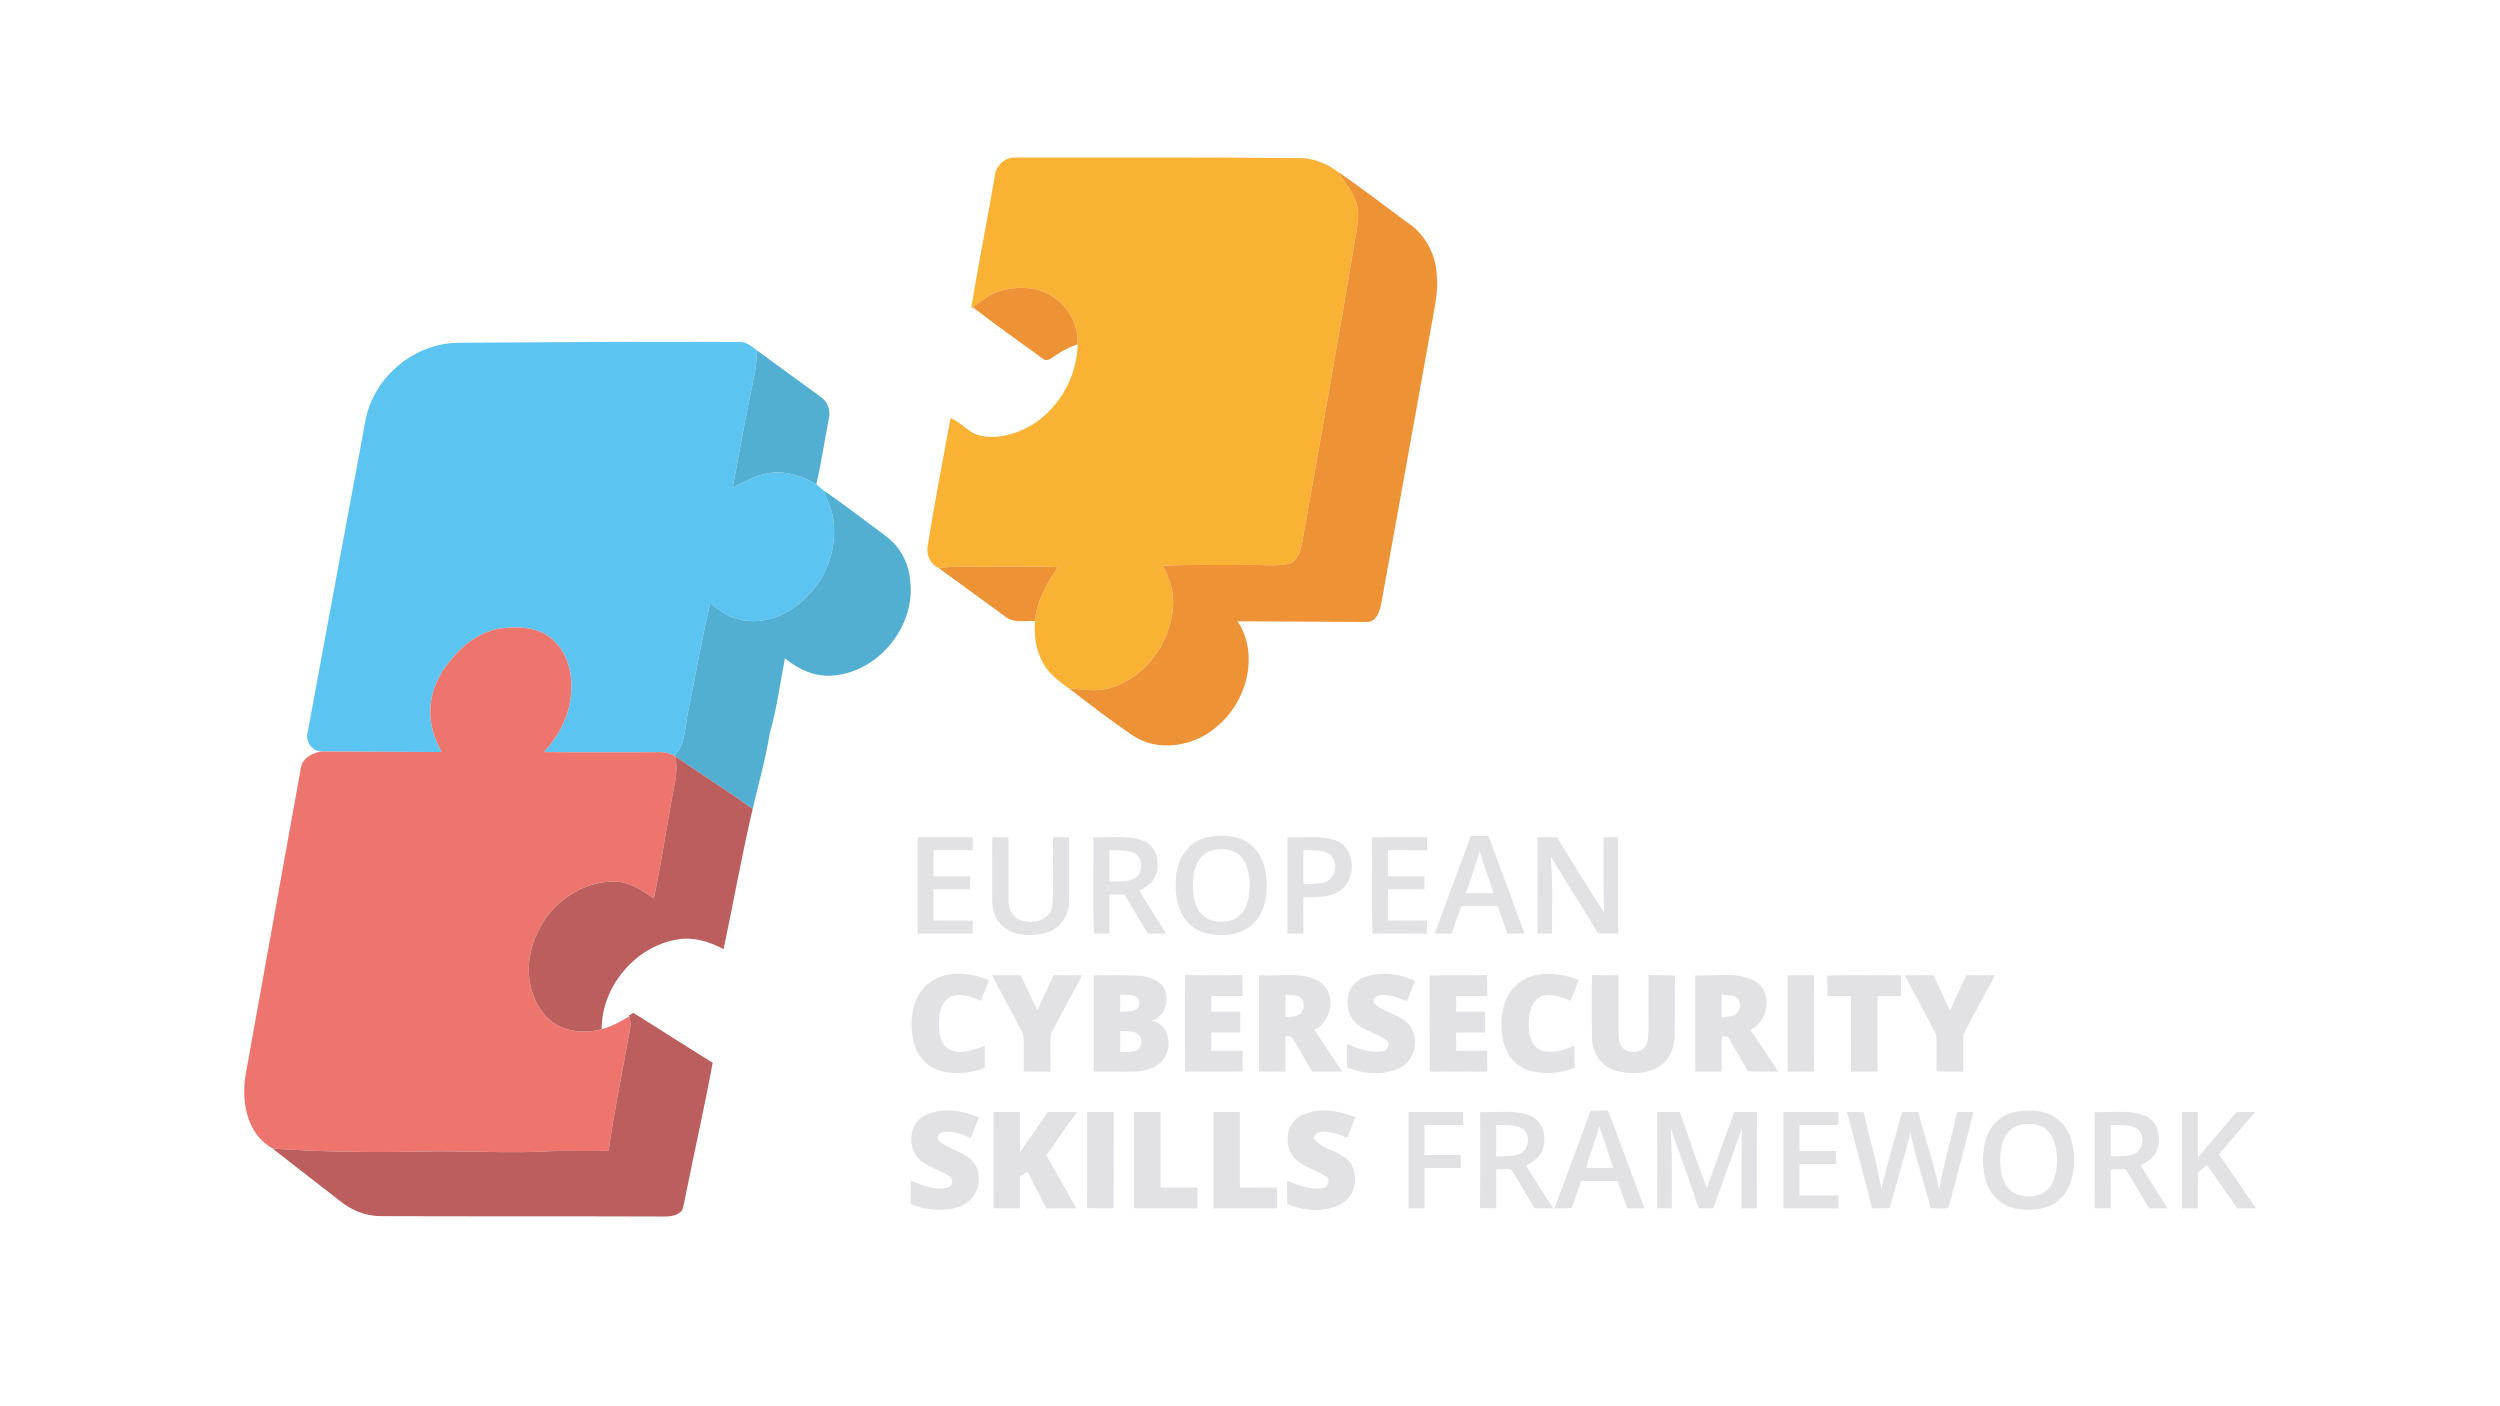 <?xml version="1.0" encoding="UTF-8" ?>
<!DOCTYPE svg PUBLIC "-//W3C//DTD SVG 1.1//EN" "http://www.w3.org/Graphics/SVG/1.1/DTD/svg11.dtd">
<svg width="960pt" height="540pt" viewBox="0 0 960 540" version="1.1" xmlns="http://www.w3.org/2000/svg">
<g id="#f9b234">
<path fill="#f9b234" opacity="1.00" d=" M 381.95 67.90 C 382.23 63.84 385.82 60.25 389.97 60.49 C 426.31 60.58 462.65 60.31 498.98 60.73 C 504.29 60.63 509.51 62.82 513.70 65.94 C 516.42 70.08 519.97 73.90 521.09 78.86 C 521.98 82.41 521.33 86.09 520.74 89.63 C 514.07 129.48 507.01 169.26 499.90 209.03 C 499.24 212.03 498.08 215.81 494.64 216.55 C 489.50 217.57 484.21 216.77 479.01 216.93 C 468.10 217.07 457.18 216.73 446.29 217.23 C 449.29 221.95 450.85 227.54 450.43 233.15 C 449.37 246.98 439.71 260.34 426.15 264.22 C 421.02 265.80 415.65 264.70 410.44 264.30 C 406.21 261.37 401.97 258.08 399.85 253.23 C 397.58 248.69 397.06 243.49 397.46 238.48 C 397.94 230.73 402.10 224.10 406.18 217.77 C 398.45 217.35 390.72 217.70 382.99 217.61 C 375.47 217.78 367.94 217.22 360.45 218.11 C 356.96 216.45 355.45 212.62 356.35 208.92 C 358.93 192.75 362.06 176.68 365.01 160.57 C 369.24 162.13 371.97 166.40 376.52 167.33 C 383.32 168.76 390.35 166.60 396.24 163.21 C 406.82 156.65 413.57 144.60 413.83 132.16 C 414.07 125.17 410.65 118.10 404.75 114.24 C 399.03 110.05 391.31 109.80 384.66 111.52 C 380.39 112.56 377.01 115.44 373.55 117.97 L 372.96 118.40 C 375.66 101.52 379.08 84.75 381.95 67.90 Z" />
</g>
<g id="#ed9235">
<path fill="#ed9235" opacity="1.00" d=" M 513.70 65.94 C 522.86 72.12 531.54 78.98 540.49 85.46 C 547.27 89.90 551.47 97.83 551.73 105.89 C 552.38 111.66 550.98 117.36 550.02 123.01 C 543.48 159.29 537.01 195.58 530.39 231.84 C 529.80 234.74 528.62 238.69 525.06 238.83 C 508.45 238.74 491.84 238.65 475.24 238.57 C 483.79 251.59 478.67 269.78 467.06 279.18 C 458.37 286.77 444.48 288.99 434.68 282.23 C 426.38 276.57 418.40 270.43 410.44 264.30 C 415.65 264.70 421.02 265.80 426.15 264.22 C 439.71 260.34 449.37 246.98 450.43 233.15 C 450.85 227.54 449.29 221.95 446.29 217.23 C 457.18 216.73 468.10 217.07 479.01 216.93 C 484.21 216.77 489.50 217.57 494.64 216.55 C 498.08 215.81 499.24 212.03 499.90 209.03 C 507.01 169.26 514.07 129.48 520.74 89.63 C 521.33 86.09 521.98 82.41 521.09 78.86 C 519.97 73.90 516.42 70.08 513.70 65.94 Z" />
<path fill="#ed9235" opacity="1.00" d=" M 384.66 111.52 C 391.31 109.80 399.03 110.05 404.75 114.24 C 410.65 118.10 414.07 125.17 413.83 132.16 C 410.64 133.30 407.61 134.84 404.86 136.80 C 403.54 137.63 401.87 139.13 400.39 137.68 C 391.41 131.16 382.33 124.76 373.55 117.97 C 377.01 115.44 380.39 112.56 384.66 111.52 Z" />
<path fill="#ed9235" opacity="1.00" d=" M 360.45 218.11 C 367.94 217.22 375.47 217.78 382.99 217.61 C 390.72 217.70 398.45 217.35 406.18 217.77 C 402.10 224.10 397.94 230.73 397.46 238.48 C 393.68 238.28 389.36 239.41 386.15 236.84 C 377.55 230.64 369.01 224.36 360.45 218.11 Z" />
</g>
<g id="#5cc4f1">
<path fill="#5cc4f1" opacity="1.00" d=" M 175.98 131.63 C 211.66 131.38 247.35 131.15 283.04 131.33 C 285.99 130.93 288.39 132.71 290.54 134.46 C 290.59 137.61 290.40 140.78 289.69 143.86 C 286.70 158.28 283.99 172.75 281.35 187.24 C 285.74 185.10 290.04 182.48 294.95 181.74 C 301.40 180.59 307.97 182.67 313.48 185.96 C 314.41 186.76 315.32 187.59 316.28 188.37 C 317.70 192.18 319.53 195.92 320.09 199.99 C 321.29 210.51 317.68 221.56 309.94 228.90 C 303.24 236.26 292.37 240.63 282.58 237.51 C 278.82 236.48 275.76 233.97 272.70 231.68 C 269.50 245.30 267.10 259.11 264.33 272.83 C 262.95 278.73 263.44 285.53 259.00 290.24 C 255.66 288.26 251.67 288.96 247.99 288.86 C 234.95 288.84 221.92 288.97 208.89 288.79 C 214.60 282.48 218.90 274.54 219.28 265.88 C 219.96 258.37 217.74 250.13 211.75 245.19 C 206.59 240.78 199.29 240.55 192.88 241.23 C 184.72 242.23 177.76 247.44 172.83 253.79 C 168.49 258.86 165.57 265.24 165.27 271.96 C 164.82 277.88 166.79 283.66 169.62 288.78 C 154.24 288.70 138.87 288.68 123.49 288.57 C 119.75 288.55 117.09 284.53 118.18 281.04 C 125.59 241.05 132.92 201.04 140.41 161.07 C 143.67 144.63 159.21 131.73 175.98 131.63 Z" />
</g>
<g id="#52afd2">
<path fill="#52afd2" opacity="1.00" d=" M 290.54 134.46 C 298.64 140.37 306.74 146.28 314.85 152.18 C 317.74 154.00 319.13 157.72 318.23 161.01 C 316.61 169.32 315.38 177.71 313.48 185.96 C 307.97 182.67 301.40 180.59 294.95 181.74 C 290.04 182.48 285.74 185.10 281.35 187.24 C 283.99 172.75 286.70 158.28 289.69 143.86 C 290.40 140.78 290.59 137.61 290.54 134.46 Z" />
<path fill="#52afd2" opacity="1.00" d=" M 316.28 188.37 C 324.44 193.87 332.18 199.98 340.11 205.81 C 345.56 209.77 349.03 216.29 349.50 222.98 C 351.71 240.36 337.45 257.99 319.96 259.40 C 313.11 260.07 306.59 257.08 301.43 252.78 C 299.53 262.34 298.34 272.06 295.61 281.43 C 294.03 291.28 291.30 300.89 289.02 310.59 C 279.34 303.67 269.26 297.33 259.49 290.55 L 259.00 290.24 C 263.44 285.53 262.95 278.73 264.33 272.83 C 267.10 259.11 269.50 245.30 272.70 231.68 C 275.76 233.97 278.82 236.48 282.58 237.51 C 292.37 240.63 303.24 236.26 309.94 228.90 C 317.68 221.56 321.29 210.51 320.09 199.99 C 319.53 195.92 317.70 192.18 316.28 188.37 Z" />
</g>
<g id="#ee756e">
<path fill="#ee756e" opacity="1.00" d=" M 172.83 253.79 C 177.76 247.44 184.72 242.23 192.88 241.23 C 199.29 240.55 206.59 240.78 211.75 245.19 C 217.74 250.13 219.96 258.37 219.28 265.88 C 218.90 274.54 214.60 282.48 208.89 288.79 C 221.92 288.97 234.95 288.84 247.99 288.86 C 251.67 288.96 255.66 288.26 259.00 290.24 L 259.49 290.55 C 259.80 293.69 259.91 296.88 259.27 300.00 C 256.29 314.95 254.24 330.08 251.08 345.01 C 246.80 342.07 242.34 338.95 236.99 338.55 C 223.92 338.00 211.49 346.54 206.28 358.37 C 201.71 367.90 201.65 380.00 208.30 388.60 C 213.24 395.76 223.07 397.47 231.03 395.21 C 234.85 394.25 238.25 392.22 241.64 390.29 C 242.85 394.09 241.19 397.98 240.68 401.76 C 238.35 415.12 235.54 428.40 233.72 441.84 C 226.49 442.20 219.26 441.80 212.03 442.02 C 195.70 443.04 179.35 441.82 163.00 442.15 C 143.57 442.63 124.11 442.40 104.73 441.05 C 94.87 435.60 92.57 423.09 94.30 412.83 C 101.40 373.49 108.41 334.14 115.55 294.82 C 116.19 291.01 120.02 289.08 123.49 288.57 C 138.87 288.68 154.24 288.70 169.62 288.78 C 166.79 283.66 164.82 277.88 165.27 271.96 C 165.57 265.24 168.49 258.86 172.83 253.79 Z" />
</g>
<g id="#bc5e5e">
<path fill="#bc5e5e" opacity="1.00" d=" M 259.49 290.55 C 269.26 297.33 279.34 303.67 289.02 310.59 C 284.86 328.45 281.65 346.52 277.86 364.47 C 272.43 361.57 266.24 359.64 260.05 360.76 C 243.89 363.45 231.02 378.84 231.03 395.21 C 223.07 397.47 213.24 395.76 208.30 388.60 C 201.65 380.00 201.71 367.90 206.28 358.37 C 211.49 346.54 223.92 338.00 236.99 338.55 C 242.34 338.95 246.80 342.07 251.08 345.01 C 254.24 330.08 256.29 314.95 259.27 300.00 C 259.91 296.88 259.80 293.69 259.49 290.55 Z" />
<path fill="#bc5e5e" opacity="1.00" d=" M 241.54 389.92 C 241.95 389.68 242.78 389.18 243.20 388.94 C 253.40 395.25 263.45 401.82 273.67 408.11 C 270.55 425.10 266.69 441.94 263.31 458.88 C 262.87 460.84 262.63 462.88 261.89 464.77 C 260.03 467.14 256.75 467.17 254.00 467.14 C 218.02 467.01 182.03 467.13 146.04 467.00 C 140.44 466.96 135.01 464.76 130.69 461.27 C 122.06 454.50 113.30 447.89 104.73 441.05 C 124.11 442.40 143.57 442.63 163.00 442.15 C 179.35 441.82 195.70 443.04 212.03 442.02 C 219.26 441.80 226.49 442.20 233.72 441.84 C 235.54 428.40 238.35 415.12 240.68 401.76 C 241.19 397.98 242.85 394.09 241.64 390.29 L 241.54 389.92 Z" />
</g>
<g id="#e2e2e4">
<path fill="#e2e2e4" opacity="1.00" d=" M 381.08 321.44 C 383.13 321.46 385.20 321.52 387.26 321.55 C 387.24 329.37 387.25 337.20 387.25 345.03 C 387.17 348.04 388.06 351.62 391.06 352.98 C 395.69 355.17 403.18 353.90 404.07 347.98 C 404.79 339.18 404.15 330.31 404.40 321.49 C 406.42 321.49 408.46 321.50 410.50 321.51 C 410.47 329.99 410.58 338.49 410.46 346.97 C 410.33 352.41 406.21 357.27 400.93 358.44 C 395.69 359.56 389.52 359.43 385.25 355.79 C 382.09 353.18 380.89 348.94 381.00 344.97 C 381.03 337.13 380.91 329.29 381.08 321.44 Z" />
<path fill="#e2e2e4" opacity="1.00" d=" M 463.41 321.57 C 469.13 320.37 475.81 320.63 480.49 324.55 C 484.72 328.04 486.33 333.73 486.40 339.04 C 486.60 344.72 485.37 350.97 481.00 354.96 C 475.56 359.84 467.14 360.05 460.62 357.46 C 453.27 354.24 450.94 345.43 451.54 338.07 C 451.53 330.81 455.89 323.11 463.41 321.57 M 465.41 326.54 C 461.26 327.66 458.84 331.85 458.37 335.91 C 457.84 340.71 457.80 346.10 460.72 350.21 C 463.49 354.06 469.00 354.66 473.23 353.24 C 477.07 351.91 479.08 347.85 479.56 344.04 C 480.16 339.25 480.06 333.88 477.22 329.76 C 474.61 326.08 469.49 325.46 465.41 326.54 Z" />
<path fill="#e2e2e4" opacity="1.00" d=" M 526.83 321.60 C 533.88 321.35 540.93 321.58 547.98 321.48 C 547.97 323.16 547.97 324.84 547.97 326.52 C 542.98 326.49 537.99 326.50 533.00 326.51 C 532.99 329.83 532.99 333.16 533.00 336.49 C 537.66 336.50 542.32 336.50 546.98 336.48 C 546.97 338.16 546.96 339.84 546.96 341.53 C 542.31 341.48 537.65 341.50 533.00 341.51 C 532.99 345.50 532.99 349.49 533.00 353.49 C 537.99 353.50 542.98 353.52 547.97 353.47 C 547.96 355.17 547.94 356.87 547.89 358.58 C 540.92 358.43 533.94 358.51 526.98 358.53 C 526.71 346.23 526.99 333.91 526.83 321.60 Z" />
<path fill="#e2e2e4" opacity="1.00" d=" M 564.82 320.99 C 567.09 320.98 569.37 321.01 571.65 321.06 C 576.17 333.57 580.88 346.01 585.46 358.49 C 583.25 358.50 581.05 358.50 578.85 358.50 C 577.59 355.01 576.37 351.50 575.13 348.01 C 570.46 347.99 565.79 348.00 561.13 348.00 C 559.89 351.50 558.70 355.02 557.44 358.51 C 555.27 358.50 553.09 358.49 550.92 358.49 C 555.55 345.99 560.17 333.49 564.82 320.99 M 562.90 342.99 C 566.43 343.00 569.97 343.00 573.52 343.00 C 571.77 337.59 569.76 332.27 568.22 326.79 C 566.66 332.26 564.70 337.60 562.90 342.99 Z" />
<path fill="#e2e2e4" opacity="1.00" d=" M 352.39 358.51 C 352.37 346.17 352.36 333.83 352.40 321.49 C 359.43 321.51 366.46 321.48 373.50 321.50 C 373.49 323.16 373.50 324.82 373.51 326.49 C 368.50 326.52 363.50 326.49 358.51 326.51 C 358.50 329.83 358.50 333.16 358.51 336.49 C 363.17 336.51 367.84 336.48 372.50 336.51 C 372.50 338.17 372.50 339.83 372.50 341.49 C 367.84 341.52 363.17 341.49 358.51 341.51 C 358.50 345.50 358.50 349.50 358.51 353.49 C 363.51 353.51 368.51 353.48 373.51 353.51 C 373.50 355.17 373.49 356.83 373.50 358.50 C 366.46 358.51 359.43 358.49 352.39 358.51 Z" />
<path fill="#e2e2e4" opacity="1.00" d=" M 419.88 321.51 C 426.20 321.85 432.86 320.50 438.92 322.84 C 444.54 324.92 445.96 332.48 443.24 337.33 C 441.98 339.59 439.62 340.81 437.47 342.04 C 440.91 347.54 444.40 353.01 447.84 358.51 C 445.48 358.50 443.12 358.50 440.76 358.50 C 437.77 353.52 434.82 348.50 431.85 343.51 C 429.90 343.50 427.95 343.50 426.00 343.50 C 425.97 348.51 426.05 353.51 425.95 358.52 C 423.97 358.51 422.00 358.52 420.04 358.56 C 419.66 346.22 419.97 333.86 419.88 321.51 M 426.01 326.48 C 425.99 330.49 425.99 334.50 426.00 338.52 C 428.93 338.43 431.96 338.71 434.77 337.73 C 439.23 336.31 439.45 328.63 434.85 327.27 C 432.00 326.33 428.95 326.57 426.01 326.48 Z" />
<path fill="#e2e2e4" opacity="1.00" d=" M 494.39 358.51 C 494.36 346.17 494.37 333.83 494.39 321.49 C 500.61 321.86 507.13 320.52 513.09 322.78 C 520.35 325.60 520.96 336.67 515.37 341.40 C 511.23 344.81 505.56 344.59 500.51 344.51 C 500.49 349.17 500.51 353.83 500.50 358.49 C 498.46 358.50 496.42 358.50 494.39 358.51 M 500.51 326.48 C 500.50 330.83 500.49 335.18 500.51 339.54 C 503.49 339.40 506.63 339.64 509.45 338.44 C 513.71 336.61 513.85 329.35 509.60 327.43 C 506.73 326.24 503.53 326.60 500.51 326.48 Z" />
<path fill="#e2e2e4" opacity="1.00" d=" M 590.39 358.51 C 590.37 346.17 590.35 333.83 590.40 321.48 C 592.89 321.49 595.38 321.50 597.88 321.52 C 603.93 331.09 609.66 340.88 615.93 350.31 C 615.62 340.71 615.79 331.11 615.75 321.50 C 617.62 321.50 619.49 321.50 621.37 321.50 C 621.38 333.83 621.37 346.16 621.38 358.49 C 618.83 358.51 616.29 358.51 613.75 358.47 C 607.70 348.60 601.53 338.79 595.49 328.92 C 596.33 338.75 595.89 348.63 596.00 358.49 C 594.13 358.50 592.25 358.50 590.39 358.51 Z" />
<path fill="#e2e2e4" opacity="1.00" d=" M 356.05 378.00 C 362.60 372.43 372.31 373.22 379.76 376.44 C 378.71 379.05 377.68 381.68 376.69 384.32 C 373.17 382.93 369.26 381.24 365.45 382.53 C 361.50 384.27 360.51 389.11 360.49 393.00 C 360.48 396.71 361.18 401.33 364.88 403.17 C 369.23 405.00 373.97 403.14 378.12 401.60 C 378.12 404.43 378.12 407.27 378.13 410.11 C 372.73 412.16 366.65 412.72 361.04 411.20 C 355.65 409.76 351.74 404.88 350.71 399.51 C 349.22 392.12 350.03 383.25 356.05 378.00 Z" />
<path fill="#e2e2e4" opacity="1.00" d=" M 455.06 374.46 C 462.36 374.50 469.66 374.56 476.96 374.43 C 477.15 377.11 477.18 379.80 477.11 382.49 C 473.12 382.51 469.13 382.50 465.14 382.49 C 465.13 384.49 465.13 386.50 465.14 388.51 C 468.84 388.49 472.54 388.49 476.25 388.51 C 476.25 391.17 476.25 393.83 476.25 396.49 C 472.54 396.51 468.84 396.50 465.14 396.49 C 465.12 398.83 465.12 401.17 465.14 403.51 C 469.13 403.49 473.12 403.49 477.12 403.51 C 477.12 406.15 477.12 408.79 477.15 411.44 C 469.79 411.61 462.44 411.40 455.09 411.55 C 454.92 399.19 454.98 386.83 455.06 374.46 Z" />
<path fill="#e2e2e4" opacity="1.00" d=" M 522.71 375.82 C 529.19 372.70 537.05 373.71 543.40 376.69 C 542.33 379.26 541.30 381.85 540.27 384.43 C 536.79 383.06 533.06 381.52 529.25 382.29 C 527.86 382.67 526.78 384.63 528.15 385.72 C 532.12 388.99 537.81 389.68 541.25 393.72 C 545.33 398.86 543.34 407.47 537.32 410.21 C 531.05 413.11 523.50 412.48 517.24 409.86 C 517.25 406.86 517.25 403.86 517.23 400.86 C 521.53 402.71 526.17 404.47 530.93 403.73 C 532.80 403.43 534.04 400.91 532.48 399.51 C 529.12 396.95 524.76 396.11 521.43 393.48 C 515.69 389.30 516.13 378.96 522.71 375.82 Z" />
<path fill="#e2e2e4" opacity="1.00" d=" M 548.97 374.56 C 556.31 374.39 563.64 374.60 570.98 374.44 C 571.15 377.12 571.18 379.80 571.11 382.49 C 567.12 382.51 563.13 382.50 559.14 382.49 C 559.12 384.49 559.12 386.50 559.14 388.51 C 562.84 388.49 566.54 388.49 570.25 388.51 C 570.25 391.17 570.25 393.83 570.25 396.49 C 566.54 396.51 562.84 396.50 559.14 396.49 C 559.12 398.83 559.12 401.16 559.14 403.51 C 563.13 403.49 567.12 403.49 571.12 403.51 C 571.15 406.18 571.13 408.85 571.04 411.53 C 563.70 411.48 556.37 411.49 549.04 411.52 C 548.94 399.20 549.06 386.88 548.97 374.56 Z" />
<path fill="#e2e2e4" opacity="1.00" d=" M 589.65 374.45 C 595.18 373.29 600.93 374.22 606.12 376.31 C 605.31 379.05 604.22 381.70 603.12 384.34 C 599.57 382.85 595.49 381.15 591.66 382.65 C 587.94 384.55 587.02 389.18 586.99 392.99 C 586.95 396.79 587.75 401.60 591.67 403.30 C 595.98 404.91 600.54 403.08 604.64 401.63 C 604.61 404.41 604.61 407.20 604.68 409.98 C 599.40 412.27 593.33 412.62 587.76 411.27 C 582.43 409.91 578.42 405.23 577.31 399.93 C 576.07 394.04 576.18 387.52 579.16 382.16 C 581.33 378.23 585.28 375.41 589.65 374.45 Z" />
<path fill="#e2e2e4" opacity="1.00" d=" M 633.06 374.47 C 636.43 374.51 639.81 374.40 643.19 374.63 C 643.01 382.42 643.23 390.22 643.08 398.01 C 643.01 402.65 640.86 407.49 636.69 409.82 C 631.91 412.54 625.98 412.51 620.77 411.25 C 615.26 409.87 611.44 404.53 611.33 398.94 C 611.20 390.78 611.17 382.60 611.36 374.43 C 614.73 374.51 618.11 374.51 621.50 374.50 C 621.52 382.02 621.48 389.53 621.50 397.05 C 621.47 399.41 622.09 402.26 624.44 403.37 C 626.66 404.27 629.67 404.22 631.43 402.38 C 632.87 400.62 632.92 398.21 633.00 396.04 C 633.05 388.85 632.92 381.66 633.06 374.47 Z" />
<path fill="#e2e2e4" opacity="1.00" d=" M 701.70 374.60 C 711.12 374.35 720.54 374.59 729.97 374.48 C 730.00 377.16 730.00 379.84 729.97 382.52 C 726.97 382.50 723.99 382.49 721.00 382.51 C 720.99 392.17 721.00 401.83 721.00 411.50 C 717.58 411.51 714.16 411.50 710.76 411.49 C 710.73 401.83 710.76 392.16 710.74 382.50 C 707.74 382.50 704.75 382.50 701.76 382.49 C 701.75 379.86 701.74 377.23 701.70 374.60 Z" />
<path fill="#e2e2e4" opacity="1.00" d=" M 755.18 374.46 C 758.81 374.52 762.45 374.50 766.09 374.49 C 762.16 382.09 757.79 389.47 754.00 397.13 C 753.67 401.91 753.99 406.71 753.86 411.51 C 750.44 411.50 747.03 411.51 743.62 411.48 C 743.52 406.79 743.82 402.09 743.51 397.41 C 739.73 389.66 735.37 382.19 731.43 374.51 C 735.10 374.49 738.77 374.51 742.44 374.47 C 744.61 378.95 746.65 383.50 748.76 388.02 C 750.92 383.51 752.92 378.92 755.18 374.46 Z" />
<path fill="#e2e2e4" opacity="1.00" d=" M 380.92 374.51 C 384.61 374.49 388.30 374.49 391.99 374.51 C 394.12 378.98 396.08 383.53 398.33 387.95 C 400.40 383.45 402.47 378.94 404.62 374.48 C 408.28 374.50 411.95 374.49 415.61 374.50 C 411.67 381.94 407.49 389.27 403.64 396.76 C 402.96 401.60 403.59 406.59 403.37 411.49 C 399.96 411.51 396.55 411.50 393.14 411.51 C 392.94 406.72 393.45 401.89 392.90 397.14 C 389.09 389.51 384.84 382.09 380.92 374.51 Z" />
<path fill="#e2e2e4" opacity="1.00" d=" M 420.00 374.50 C 425.32 374.53 430.64 374.41 435.96 374.55 C 439.49 374.78 443.40 375.41 445.99 378.05 C 449.74 382.31 447.99 390.28 442.26 391.87 C 449.10 393.30 450.59 402.56 446.32 407.31 C 443.51 410.46 439.10 411.54 435.02 411.51 C 430.01 411.51 425.01 411.50 420.00 411.50 C 420.00 399.17 420.00 386.83 420.00 374.50 M 430.13 381.94 C 430.12 384.14 430.12 386.35 430.13 388.56 C 432.04 388.39 434.05 388.63 435.87 387.88 C 437.84 387.00 438.19 383.83 436.24 382.73 C 434.33 381.86 432.16 382.12 430.13 381.94 M 430.13 395.95 C 430.12 398.64 430.12 401.34 430.13 404.04 C 431.99 403.95 433.90 404.07 435.74 403.62 C 438.83 402.87 439.14 397.82 436.23 396.61 C 434.30 395.84 432.16 396.09 430.13 395.95 Z" />
<path fill="#e2e2e4" opacity="1.00" d=" M 483.50 374.50 C 491.28 375.07 499.95 372.80 506.99 377.10 C 513.35 381.64 511.47 392.23 504.70 395.48 C 508.28 400.81 511.87 406.14 515.41 411.49 C 511.56 411.51 507.71 411.50 503.87 411.50 C 501.14 407.09 498.80 402.42 495.90 398.12 C 495.34 398.06 494.20 397.94 493.63 397.88 C 493.60 402.42 493.64 406.96 493.61 411.51 C 490.24 411.50 486.87 411.50 483.50 411.50 C 483.49 399.16 483.49 386.83 483.50 374.50 M 493.63 381.91 C 493.61 384.80 493.61 387.70 493.64 390.60 C 495.31 390.37 497.12 390.51 498.68 389.73 C 501.26 388.31 501.45 383.56 498.43 382.53 C 496.88 382.03 495.22 382.08 493.63 381.91 Z" />
<path fill="#e2e2e4" opacity="1.00" d=" M 651.00 374.50 C 658.86 375.09 667.70 372.72 674.72 377.27 C 680.86 381.97 678.84 392.27 672.17 395.51 C 675.82 400.78 679.34 406.15 682.90 411.49 C 679.01 411.50 675.13 411.54 671.26 411.44 C 668.79 406.95 666.07 402.61 663.62 398.12 C 663.00 398.08 661.75 398.00 661.13 397.95 C 661.12 402.47 661.13 406.98 661.12 411.49 C 657.74 411.51 654.37 411.51 651.00 411.50 C 651.00 399.16 651.00 386.83 651.00 374.50 M 661.13 381.92 C 661.12 384.80 661.11 387.69 661.13 390.58 C 662.69 390.39 664.33 390.50 665.83 389.90 C 668.58 388.76 669.09 384.10 666.33 382.70 C 664.70 381.98 662.85 382.12 661.13 381.92 Z" />
<path fill="#e2e2e4" opacity="1.00" d=" M 686.50 374.50 C 689.87 374.49 693.23 374.49 696.60 374.49 C 696.64 386.83 696.63 399.17 696.60 411.51 C 693.23 411.50 689.87 411.50 686.51 411.50 C 686.49 399.17 686.49 386.84 686.50 374.50 Z" />
<path fill="#e2e2e4" opacity="1.00" d=" M 355.30 428.27 C 361.77 425.14 369.47 426.38 375.89 429.04 C 374.87 431.68 373.83 434.31 372.79 436.94 C 369.38 435.59 365.77 434.12 362.03 434.72 C 360.41 434.96 359.28 437.06 360.68 438.25 C 364.30 441.20 369.25 442.00 372.73 445.18 C 376.07 448.03 376.59 453.13 375.07 457.06 C 373.49 461.21 369.20 463.66 364.97 464.28 C 359.83 464.92 354.46 464.54 349.73 462.31 C 349.75 459.32 349.75 456.33 349.75 453.35 C 354.15 455.23 359.08 457.24 363.92 456.03 C 365.90 455.59 366.34 452.51 364.50 451.61 C 360.96 449.30 356.64 448.33 353.40 445.53 C 348.16 441.11 348.87 431.25 355.30 428.27 Z" />
<path fill="#e2e2e4" opacity="1.00" d=" M 381.47 427.05 C 384.86 426.98 388.24 426.98 391.63 427.02 C 391.63 432.16 391.58 437.30 391.67 442.44 C 395.27 437.35 398.80 432.21 402.28 427.05 C 406.03 426.97 409.77 426.99 413.52 427.01 C 409.65 432.57 405.64 438.05 401.83 443.66 C 405.69 450.41 409.49 457.20 413.31 463.98 C 409.49 464.01 405.68 463.98 401.87 464.02 C 399.36 459.38 396.97 454.67 394.55 449.97 C 393.57 450.55 392.59 451.14 391.62 451.73 C 391.62 455.81 391.62 459.89 391.63 463.98 C 388.24 464.02 384.86 464.02 381.47 463.95 C 381.51 451.65 381.51 439.35 381.47 427.05 Z" />
<path fill="#e2e2e4" opacity="1.00" d=" M 417.48 427.04 C 420.86 426.98 424.25 426.98 427.64 427.02 C 427.63 439.33 427.59 451.63 427.66 463.94 C 424.25 464.03 420.85 464.04 417.44 463.91 C 417.55 451.62 417.49 439.33 417.48 427.04 Z" />
<path fill="#e2e2e4" opacity="1.00" d=" M 435.49 427.03 C 438.87 426.98 442.26 426.98 445.65 427.04 C 445.60 436.69 445.63 446.34 445.63 456.00 C 450.38 456.01 455.12 455.99 459.88 456.01 C 459.87 458.67 459.87 461.33 459.88 463.99 C 451.74 463.98 443.61 464.05 435.48 463.96 C 435.52 451.65 435.50 439.34 435.49 427.03 Z" />
<path fill="#e2e2e4" opacity="1.00" d=" M 466.00 427.00 C 469.37 426.99 472.74 426.99 476.12 427.01 C 476.13 436.67 476.12 446.33 476.12 455.99 C 480.87 456.01 485.62 455.99 490.37 456.01 C 490.38 458.67 490.38 461.33 490.37 464.00 C 482.25 464.00 474.12 464.00 466.00 464.00 C 466.00 451.66 466.00 439.33 466.00 427.00 Z" />
<path fill="#e2e2e4" opacity="1.00" d=" M 499.43 428.48 C 505.94 425.07 513.85 426.35 520.39 429.03 C 519.37 431.64 518.35 434.25 517.37 436.89 C 513.57 435.69 509.17 433.36 505.31 435.33 C 505.09 435.75 504.64 436.60 504.42 437.02 C 506.96 441.00 512.43 441.32 515.97 444.18 C 522.33 448.10 521.56 458.61 515.23 462.19 C 508.90 465.78 500.88 464.99 494.31 462.44 C 494.24 459.40 494.23 456.37 494.24 453.34 C 498.51 455.24 503.18 456.95 507.93 456.24 C 510.03 455.97 511.06 452.96 509.18 451.74 C 505.74 449.38 501.48 448.46 498.23 445.81 C 492.79 441.62 493.16 431.72 499.43 428.48 Z" />
<path fill="#e2e2e4" opacity="1.00" d=" M 540.88 427.01 C 547.88 426.99 554.88 426.99 561.88 427.01 C 561.87 428.66 561.87 430.32 561.88 431.99 C 556.92 432.01 551.96 431.99 547.00 432.00 C 546.99 435.83 546.99 439.66 547.00 443.49 C 551.65 443.50 556.30 443.52 560.96 443.47 C 560.96 445.15 560.96 446.84 560.96 448.54 C 556.30 448.48 551.65 448.50 547.00 448.51 C 546.99 453.67 547.00 458.83 547.00 464.00 C 544.95 464.00 542.91 463.99 540.88 464.00 C 540.87 451.67 540.87 439.34 540.88 427.01 Z" />
<path fill="#e2e2e4" opacity="1.00" d=" M 568.36 427.02 C 574.77 427.35 581.54 425.95 587.66 428.44 C 592.86 430.53 594.23 437.36 592.13 442.12 C 590.95 444.76 588.35 446.23 585.95 447.58 C 589.46 453.02 592.86 458.53 596.36 463.99 C 593.98 464.00 591.61 464.00 589.24 464.00 C 586.30 459.14 583.54 454.17 580.50 449.37 C 578.70 448.52 576.45 449.18 574.51 449.00 C 574.50 453.99 574.49 458.98 574.52 463.97 C 572.45 463.99 570.39 463.98 568.33 463.93 C 568.43 451.63 568.36 439.32 568.36 427.02 M 574.51 431.97 C 574.49 435.99 574.49 440.01 574.51 444.03 C 577.42 443.91 580.47 444.22 583.27 443.22 C 587.46 441.88 587.98 434.87 583.96 433.03 C 580.99 431.73 577.65 432.13 574.51 431.97 Z" />
<path fill="#e2e2e4" opacity="1.00" d=" M 596.92 464.00 C 601.55 451.51 606.16 439.00 610.81 426.51 C 613.02 426.51 615.23 426.48 617.44 426.42 C 622.30 438.88 626.77 451.48 631.46 463.99 C 629.25 463.99 627.04 464.00 624.84 464.00 C 623.60 460.50 622.37 457.00 621.13 453.51 C 616.45 453.50 611.78 453.49 607.11 453.51 C 605.92 456.96 604.68 460.40 603.59 463.89 C 601.36 463.99 599.14 464.02 596.92 464.00 M 614.17 432.36 C 612.73 437.85 610.52 443.08 609.02 448.55 C 612.51 448.49 616.01 448.48 619.51 448.49 C 617.75 443.11 615.83 437.78 614.17 432.36 Z" />
<path fill="#e2e2e4" opacity="1.00" d=" M 636.36 427.02 C 639.25 426.99 642.14 426.99 645.04 427.00 C 648.56 436.72 651.67 446.59 655.44 456.21 C 658.90 446.46 662.44 436.74 665.95 427.00 C 668.85 426.98 671.74 426.99 674.65 427.04 C 674.60 439.35 674.62 451.67 674.64 463.98 C 672.67 463.99 670.70 463.99 668.75 464.00 C 668.72 453.81 668.76 443.62 668.84 433.43 C 665.31 443.67 661.53 453.82 657.88 464.01 C 656.02 464.00 654.17 463.98 652.32 463.97 C 648.75 453.63 645.18 443.30 641.51 433.01 C 642.24 443.32 641.94 453.67 642.00 464.01 C 640.11 463.99 638.23 463.98 636.35 463.96 C 636.40 451.65 636.38 439.34 636.36 427.02 Z" />
<path fill="#e2e2e4" opacity="1.00" d=" M 684.88 427.01 C 691.92 426.99 698.96 427.00 706.00 427.00 C 705.99 428.66 705.99 430.33 706.00 432.00 C 701.00 432.00 696.00 431.99 691.00 432.00 C 690.99 435.33 690.99 438.66 691.00 442.00 C 695.66 442.00 700.33 441.99 705.00 442.00 C 704.99 443.66 704.99 445.33 705.00 447.00 C 700.33 447.00 695.67 446.99 691.00 447.00 C 690.99 451.00 690.99 455.00 691.00 459.00 C 696.00 459.01 701.00 458.99 706.00 459.00 C 705.99 460.66 705.99 462.33 706.00 464.00 C 698.96 464.00 691.92 464.00 684.88 463.99 C 684.87 451.66 684.87 439.34 684.88 427.01 Z" />
<path fill="#e2e2e4" opacity="1.00" d=" M 709.24 426.99 C 711.35 426.98 713.48 427.01 715.60 427.04 C 717.82 436.94 720.81 446.67 722.47 456.69 C 724.59 446.68 727.78 436.95 730.34 427.05 C 732.43 427.00 734.53 427.00 736.63 427.04 C 739.20 437.01 742.67 446.74 744.59 456.87 C 746.35 446.82 749.37 437.05 751.51 427.08 C 753.63 427.01 755.76 426.98 757.89 426.99 C 754.68 439.21 751.59 451.48 748.26 463.67 C 746.22 464.47 743.65 463.82 741.42 463.94 C 738.90 454.19 735.53 444.66 733.56 434.78 C 731.33 444.60 728.25 454.20 725.70 463.94 C 723.43 463.99 721.15 464.01 718.89 464.00 C 715.72 451.65 712.46 439.32 709.24 426.99 Z" />
<path fill="#e2e2e4" opacity="1.00" d=" M 773.15 427.13 C 779.06 425.82 786.03 426.10 790.78 430.30 C 794.93 433.92 796.39 439.65 796.41 444.98 C 796.55 450.65 795.17 456.87 790.70 460.73 C 786.20 464.69 779.71 465.10 774.07 464.08 C 768.88 463.14 764.47 459.20 762.83 454.21 C 761.06 448.80 761.04 442.83 762.60 437.38 C 764.04 432.43 768.10 428.34 773.15 427.13 M 774.38 432.41 C 769.53 434.44 768.04 440.19 768.09 444.98 C 767.96 449.84 768.98 455.79 773.72 458.28 C 777.96 460.26 783.91 459.88 787.00 456.01 C 789.44 452.91 789.86 448.76 789.86 444.95 C 789.74 441.26 789.14 437.23 786.52 434.42 C 783.48 431.19 778.33 430.96 774.38 432.41 Z" />
<path fill="#e2e2e4" opacity="1.00" d=" M 804.36 427.02 C 810.76 427.35 817.53 425.95 823.64 428.44 C 828.85 430.52 830.23 437.33 828.14 442.08 C 826.98 444.71 824.43 446.23 821.99 447.47 C 825.34 453.04 828.89 458.48 832.35 463.99 C 829.97 464.00 827.60 464.00 825.24 463.99 C 822.21 458.98 819.37 453.85 816.20 448.93 C 814.29 448.97 812.39 449.00 810.51 449.02 C 810.50 454.00 810.49 458.98 810.52 463.97 C 808.46 463.98 806.41 463.99 804.37 463.99 C 804.38 451.67 804.39 439.35 804.36 427.02 M 810.51 431.97 C 810.49 435.99 810.49 440.01 810.51 444.03 C 813.43 443.90 816.48 444.22 819.29 443.22 C 823.75 441.77 823.93 434.06 819.28 432.75 C 816.46 431.83 813.43 432.08 810.51 431.97 Z" />
<path fill="#e2e2e4" opacity="1.00" d=" M 837.88 427.00 C 839.91 427.00 841.95 427.00 844.00 427.00 C 844.00 432.81 843.99 438.63 844.00 444.45 C 848.94 438.62 853.90 432.81 858.85 426.99 C 861.21 427.00 863.57 426.99 865.95 427.00 C 861.35 432.45 856.68 437.83 852.02 443.23 C 856.78 450.15 861.57 457.06 866.32 464.00 C 863.91 464.00 861.51 464.00 859.12 464.00 C 855.20 458.48 851.42 452.87 847.46 447.38 C 846.30 448.32 845.16 449.27 844.02 450.22 C 843.98 454.81 844.01 459.40 844.00 464.00 C 841.95 464.00 839.91 463.99 837.88 464.00 C 837.87 451.66 837.87 439.33 837.88 427.00 Z" />
</g>
</svg>
